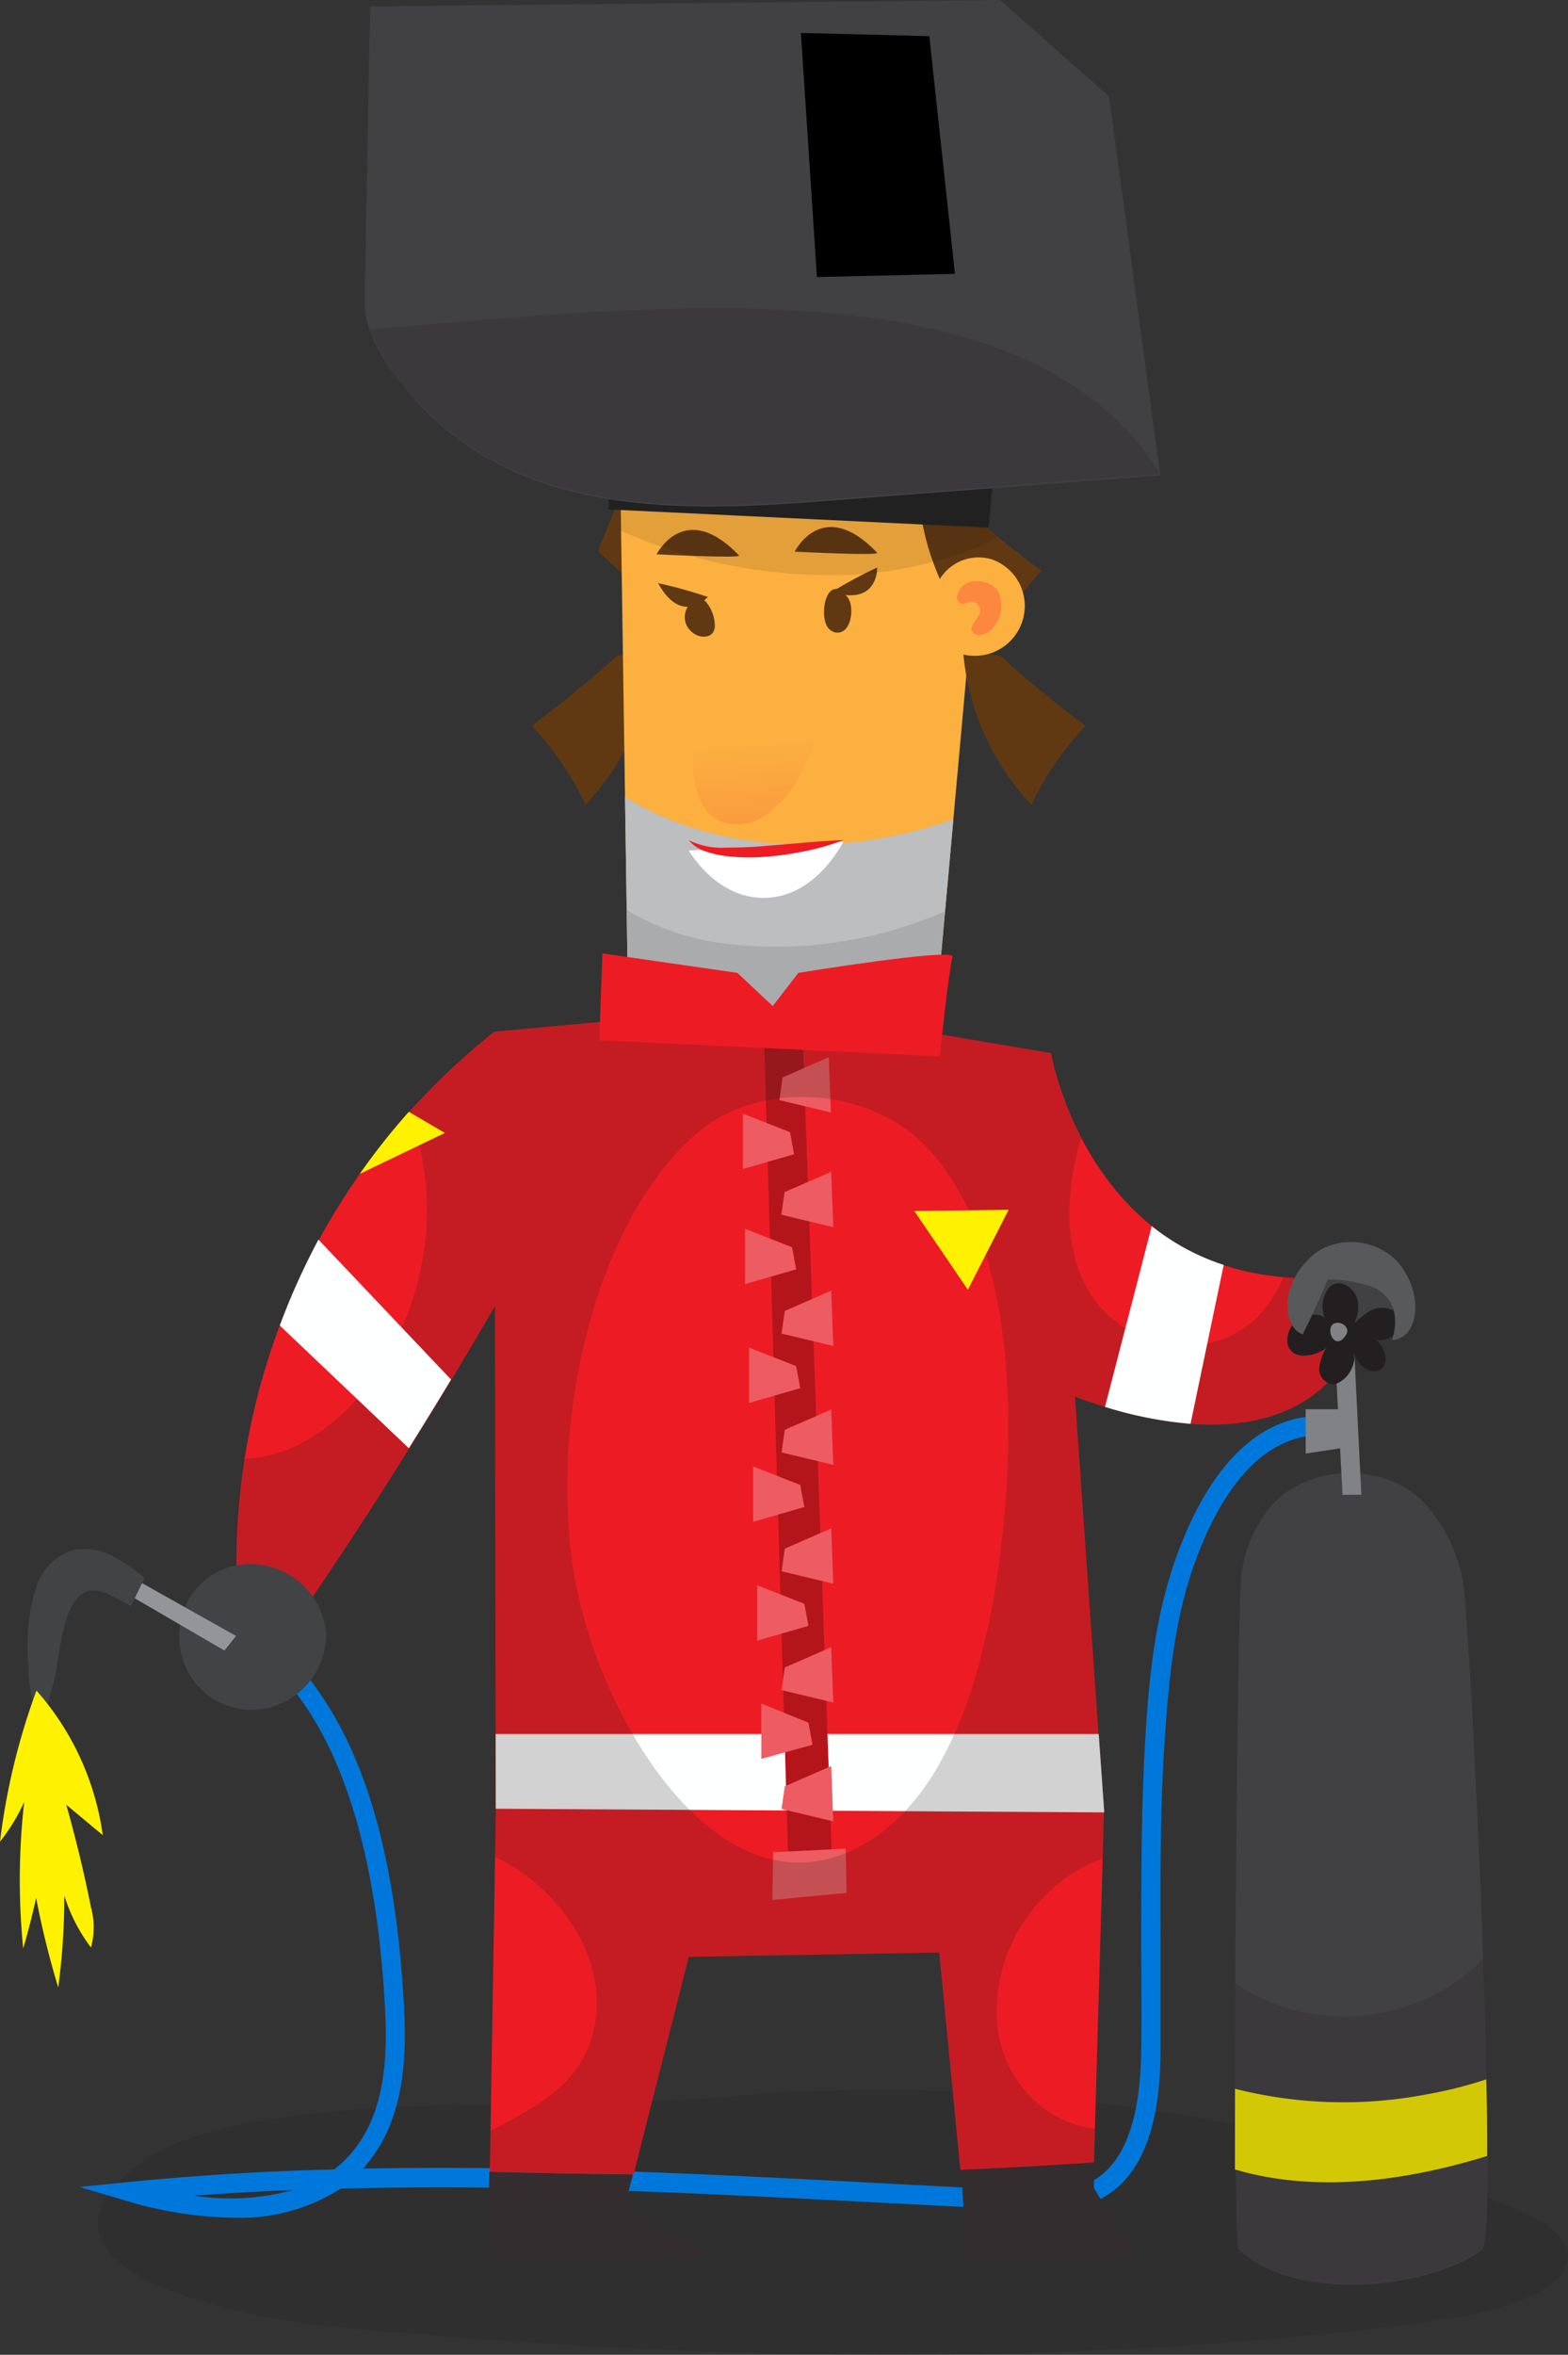 <svg xmlns="http://www.w3.org/2000/svg" xmlns:xlink="http://www.w3.org/1999/xlink" viewBox="0 0 141.9 213"><rect x="0" y="0" width="141.9" height="213" fill="#333333" stroke="none"/><defs><style>.cls-1{fill:#603913;}.cls-17,.cls-2{fill:#231f20;}.cls-2{opacity:0.2;}.cls-3{fill:#0078db;}.cls-4{fill:#ed1c24;}.cls-5{fill:#414042;}.cls-6{fill:#332d2f;}.cls-7{fill:#feffff;}.cls-8{fill:#fbb040;}.cls-9{fill:#bcbec0;}.cls-10{opacity:0.1;}.cls-11{fill:#262526;}.cls-12{fill:url(#linear-gradient);}.cls-13{fill:#424345;}.cls-14{fill:#939598;}.cls-15{fill:#fff200;}.cls-16{fill:#808285;}.cls-18{fill:#58595b;}.cls-19{fill:#b3151b;}.cls-20{fill:#ed5c62;}.cls-21{fill:#fc873e;}.cls-22{fill:#fff;}</style><linearGradient id="linear-gradient" x1="-1661.06" y1="1892.36" x2="-1657.2" y2="1859.53" gradientTransform="matrix(0.98, -0.18, 0.22, 0.84, 1281.85, -1792.9)" gradientUnits="userSpaceOnUse"><stop offset="0" stop-color="#fc5f3c"/><stop offset="1" stop-color="#fbb040"/></linearGradient></defs><title>team-blow-torch-2</title><g id="Layer_2" data-name="Layer 2"><g id="Layer_1-2" data-name="Layer 1"><path class="cls-1" d="M55.84,59.33q-3.71,3.33-7.71,6.32A28.44,28.44,0,0,1,53,72.79a23,23,0,0,0,6.18-14Z"/><path class="cls-2" d="M23.16,209.38a75.8,75.8,0,0,0,7.93,1.17c32.73,3.07,67.55,3.73,99.86-.78,5.43-.76,12.2-3.07,10.74-6.61-.68-1.66-3.06-2.77-5.31-3.68-21.24-8.56-47-12.08-71.37-9.76-12.73,1.21-43-1.12-52.39,6C3.45,202.64,12.51,207.22,23.16,209.38Z"/><path class="cls-3" d="M21.14,200.6a35.18,35.18,0,0,1-9.69-1.52l-4.25-1.26,4.41-.44c6.18-.61,12.4-1,18.63-1.14A10.55,10.55,0,0,0,32,194.51c2.94-3.62,3.07-8.81,2.84-12.93-.68-12.46-3.25-21.86-7.67-27.93a6.36,6.36,0,0,0-2-1.95l.81-1.54a7.9,7.9,0,0,1,2.58,2.46c4.68,6.43,7.3,15.87,8,28.86.24,4.43.09,10-3.23,14.12q-.24.29-.49.56c15.9-.31,31.84.53,47.42,1.35q6.21.33,12.42.63a12.79,12.79,0,0,0,5.6-.56c3.27-1.41,4.92-5.39,5-12.17.05-3.22,0-6.49,0-9.66,0-5.84,0-11.87.33-17.81s.88-11.67,2.87-17.18,5.77-12.23,12.42-12.67l.12,1.74c-5.7.38-9.07,6.47-10.89,11.52-1.91,5.29-2.4,10.92-2.77,16.7s-.35,11.89-.33,17.7c0,3.18,0,6.46,0,9.7C105,193,103,197.48,99,199.2a14.31,14.31,0,0,1-6.37.7c-4.14-.2-8.28-.42-12.42-.63-16.23-.85-32.85-1.73-49.38-1.3A16.84,16.84,0,0,1,21.14,200.6Zm-3.6-2a21.38,21.38,0,0,0,9-.51Q22.05,198.28,17.54,198.61Z"/><path class="cls-4" d="M95.11,95.26s4,23.52,28.09,20L122,122.45s-4.39,11.32-24.73,3.89L89,113.17Z"/><path class="cls-2" d="M116.15,115.48c-1.51,3.69-4.6,6.41-9.38,6.19a10.15,10.15,0,0,1-9.3-7.28c-1.16-3.52-.69-7.34.19-10.87.05-.2.11-.4.18-.59a29.11,29.11,0,0,1-2.75-7.68L89,113.17l8.27,13.17c20.35,7.43,24.73-3.89,24.73-3.89l1.19-7.24A30.81,30.81,0,0,1,116.15,115.48Z"/><path class="cls-5" d="M126.07,117.75a3.49,3.49,0,0,0-1.1-2.47c-3.87-3.79-9.58,2.76-5.87,6.37a3.46,3.46,0,0,0,4.06.59A5.25,5.25,0,0,0,126.07,117.75Z"/><path class="cls-6" d="M44.16,204.12H63.87l-7.3-4.65.71-2.79q-6.5-.07-13-.24Z"/><path class="cls-6" d="M87.07,197.51l.35,6.61h15.33L99,197.92,99,195.6q-6,.42-12.08.67Z"/><path class="cls-4" d="M44.74,93.32A61.42,61.42,0,0,0,21.52,145.6a21,21,0,0,1,5.35.93Q36.73,132.15,45.45,117Z"/><path class="cls-2" d="M44.74,93.32A57.86,57.86,0,0,0,37,100.53a25.23,25.23,0,0,1,1,14.55c-1.67,7.76-7.66,16.49-15.93,16.88a58.34,58.34,0,0,0-.59,13.65,21,21,0,0,1,5.35.93Q36.73,132.15,45.45,117Z"/><path class="cls-7" d="M25.32,119.9,37,131q1.93-3.09,3.82-6.21l-12-12.66A62.73,62.73,0,0,0,25.32,119.9Z"/><path class="cls-4" d="M95.11,95.26,69.93,91,44.74,93.32l.13,69.35v1.28h0l-.54,32.5q6.5.16,13,.24l5-19.68L85,176.61l1.91,19.66Q93,196,99,195.6l.91-31.66Z"/><polygon class="cls-7" points="99.43 156.85 44.86 156.85 44.87 162.67 44.87 163.61 99.93 163.94 99.43 156.85"/><polygon class="cls-1" points="56.42 44.19 54.1 49.86 57.44 52.91 56.42 44.19"/><polygon class="cls-8" points="85.09 87.24 89.36 39.98 56.04 36.88 56.81 88.79 71.53 92.28 85.09 87.24"/><path class="cls-1" d="M79.38,50c.28.29-7.46-.1-7.46-.1S74.44,44.82,79.38,50Z"/><path class="cls-1" d="M66.88,50.24c.28.29-7.46-.1-7.46-.1S61.95,45.11,66.88,50.24Z"/><path class="cls-1" d="M59.56,52.75A40.92,40.92,0,0,1,64.06,54S61.71,56.67,59.56,52.75Z"/><path class="cls-1" d="M75.26,53.55a40.92,40.92,0,0,1,4.12-2.21S79.52,54.87,75.26,53.55Z"/><path class="cls-9" d="M56.56,72.08l.25,16.71,14.72,3.49,13.56-5,1.19-13.18C76.8,77.53,64.94,77.39,56.56,72.08Z"/><path class="cls-10" d="M65.86,85.38a22.4,22.4,0,0,1-9.14-3.07l.1,6.49,14.72,3.49,13.56-5,.44-4.87A38.07,38.07,0,0,1,65.86,85.38Z"/><path class="cls-1" d="M86.52,45.33q3.71,3.33,7.71,6.32a28.44,28.44,0,0,0-4.9,7.14,23,23,0,0,1-6.18-14Z"/><path class="cls-1" d="M86.52,45.33q3.71,3.33,7.71,6.32a28.44,28.44,0,0,0-4.9,7.14,23,23,0,0,1-6.18-14Z"/><path class="cls-1" d="M90.52,59.33q3.71,3.33,7.71,6.32a28.44,28.44,0,0,0-4.9,7.14,23,23,0,0,1-6.18-14Z"/><polygon class="cls-11" points="55.36 41.43 89.84 43.85 89.45 47.73 55.07 46.08 55.36 41.43"/><path class="cls-10" d="M89.27,47.72h.18l.39-3.87L89,43.79,89.36,40,56,36.88l.07,4.6-.75-.05-.29,4.65,1.11.05,0,1.85a46.26,46.26,0,0,0,21.88,3.94,36.89,36.89,0,0,0,10.42-2.4,10,10,0,0,0,1.8-.94Z"/><path class="cls-5" d="M105,43,100.37,8.72,90.49,0l-57,.58L33,27.31c-.08,3.5,3.28,7.62,5.53,9.88,10,10,24.89,9.06,37.85,8Z"/><path class="cls-2" d="M33.44,29.79a22.1,22.1,0,0,0,5.05,7.28c10,10,24.89,9.06,37.85,8L105,42.88C92.88,23.19,58.21,27.85,33.44,29.79Z"/><polygon points="84.1 3.27 86.42 24.77 73.93 25.06 72.48 2.98 84.1 3.27"/><path class="cls-8" d="M84.85,52.74a4.13,4.13,0,0,1,4.88-2.15,4.46,4.46,0,0,1,3,4.52A4.52,4.52,0,0,1,84.27,57C83.28,55.28,84.05,54.55,84.85,52.74Z"/><path class="cls-12" d="M64,60.15c-1.62,5.74-2.75,14.55,2.91,14.43a4.64,4.64,0,0,0,2.61-1C73,71,74.29,65.84,75,61.74a11.5,11.5,0,0,0-.26-6.3c-.8-2-2.81-3.59-4.93-3.31S66.39,54.18,65.47,56A25.61,25.61,0,0,0,64,60.15Z"/><path class="cls-1" d="M76.85,54.27c.46,1,.11,3.21-1.3,2.93a1.2,1.2,0,0,1-.8-.76c-.6-1.5.34-4.66,2-2.34A1.15,1.15,0,0,1,76.85,54.27Z"/><path class="cls-1" d="M63.87,54.42a3.4,3.4,0,0,1,.81,2c.15,1.36-1.34,1.46-2.13.69a1.74,1.74,0,0,1,.12-2.69A.91.91,0,0,1,63.87,54.42Z"/><path class="cls-13" d="M24.57,154.4a6.8,6.8,0,0,0,4.93-6.76,6.88,6.88,0,0,0-5.36-6,6.45,6.45,0,0,0-7.23,3.34,7,7,0,0,0,.08,6.21A6.51,6.51,0,0,0,24.57,154.4Z"/><polygon class="cls-14" points="21.36 147.98 20.31 149.3 7.96 142.11 8.62 140.82 21.36 147.98"/><path class="cls-13" d="M3.23,154.41a.47.47,0,0,0,.51.22c.33-.08.5-.43.62-.75.9-2.47.9-5.19,1.73-7.68.35-1,1-2.14,2.06-2.32a3.31,3.31,0,0,1,1.93.47q.9.44,1.77.93l1.23-2.55a15.33,15.33,0,0,0-3.1-2.07,5.16,5.16,0,0,0-3.63-.37,5.13,5.13,0,0,0-3,3.09,17.37,17.37,0,0,0-.78,7.09C2.58,150.93,2.62,153.6,3.23,154.41Z"/><path class="cls-15" d="M6,163.25,9.3,166a24.88,24.88,0,0,0-6-13.08A60.3,60.3,0,0,0,0,166.59,17.53,17.53,0,0,0,2.19,163a62.53,62.53,0,0,0-.09,13.25q.66-2.25,1.17-4.58a78.38,78.38,0,0,0,2,8.11,62.33,62.33,0,0,0,.55-8.3,15.62,15.62,0,0,0,2.41,4.68,6.8,6.8,0,0,0,0-3.65C7.61,169.39,6.85,166.28,6,163.25Z"/><path class="cls-5" d="M132.4,143.08a14.39,14.39,0,0,0-3.61-7.24c-3.56-3.63-10.4-3.42-13.8.42a12.28,12.28,0,0,0-2.63,6c-.42,2.18-.93,60.56-.25,61.2,5.37,5,17.59,3.45,22,0C135.79,202,133,146.09,132.4,143.08Z"/><polygon class="cls-16" points="120.77 121.55 121.5 135.21 123.2 135.21 122.52 121.55 120.77 121.55"/><polygon class="cls-16" points="121.54 127.47 118.16 127.47 118.16 131.48 121.99 130.9 121.54 127.47"/><path class="cls-17" d="M116.5,121.37a1.34,1.34,0,0,0,.66,1.07,1.83,1.83,0,0,0,.92.18,3.42,3.42,0,0,0,2-.74,3.94,3.94,0,0,0-.69,1.93,1.36,1.36,0,0,0,1.23,1.4,1.44,1.44,0,0,0,.71-.25,2.75,2.75,0,0,0,1.23-2.59c.11.92,1.43,2.12,2.36,1.5s.33-2.19-.45-2.71a1.76,1.76,0,0,0,1.92-.75,1.48,1.48,0,0,0-.44-1.94,2.28,2.28,0,0,0-2.39.4,7.08,7.08,0,0,0-1,.84,3.48,3.48,0,0,0,.32-2c-.14-.93-1.25-2-2.26-1.51a1.26,1.26,0,0,0-.45.42,2.74,2.74,0,0,0-.17,2.82c-.13-.72-1.75-.56-2.2-.29A2.39,2.39,0,0,0,116.5,121.37Z"/><path class="cls-18" d="M126.12,113.78a5.87,5.87,0,0,0-6.4-.85c-2.19,1.14-4,4.38-2.85,6.78a2.21,2.21,0,0,0,.35.54,1.56,1.56,0,0,0,.67.45q1.07-2.12,2-4.32c.09-.22.19-.44.29-.65a12.12,12.12,0,0,1,3.77.59,3.61,3.61,0,0,1,1.84,1.41,3.44,3.44,0,0,1,.46,1.67,4.72,4.72,0,0,1-.29,1.81,1.93,1.93,0,0,0,1.64-1C128.74,118.21,127.72,115.25,126.12,113.78Z"/><path class="cls-16" d="M121.85,120.68c-1.06,1.82-2.09-.75-1-1C121.53,119.51,122.15,120.16,121.85,120.68Z"/><polygon class="cls-19" points="69.09 92.09 71.43 171.64 75.39 171.14 72.55 91.1 69.09 92.09"/><path class="cls-20" d="M67.23,105.74v-5l4.26,1.67.37,2Zm4.82,9.08-.37-2-4.26-1.67v5Zm.37,10.75-.37-2-4.26-1.67v5Zm.37,10.75-.37-2-4.26-1.67v5Zm.37,10.75-.37-2-4.26-1.67v5Zm.37,10.75-.37-2L68.9,154.1v5Z"/><path class="cls-20" d="M70.53,99.51l.29-2.05L75,95.63l.19,5ZM75.41,111l-.19-5L71,107.83l-.29,2.05Zm0,10.75-.19-5-4.2,1.83-.29,2.05Zm0,10.75-.19-5-4.2,1.83-.29,2.05Zm0,10.75-.19-5-4.2,1.83-.29,2.05Zm0,10.75-.19-5-4.2,1.83-.29,2.05Zm0,10.75-.19-5-4.2,1.83-.29,2.05Z"/><polygon class="cls-20" points="69.97 167.54 76.53 167.22 76.61 171.22 69.89 171.86 69.97 167.54"/><path class="cls-2" d="M99.81,168.08l.12-4.13L95.11,95.26,69.93,91,44.74,93.32l.13,69.35v1.28h0l-.07,4c5.61,2.68,10.38,9.11,8.95,15.58-1.13,5.09-5.24,7-9.36,9.23l-.06,3.7q6.5.16,13,.24l5-19.68L85,176.61l1.91,19.66Q93,196,99,195.6l.09-3.05a10.06,10.06,0,0,1-4.76-1.94A10.77,10.77,0,0,1,90.2,182,14.92,14.92,0,0,1,99.81,168.08ZM91,135.72c-.89,11.56-3.94,27.22-14.1,31.74-12.14,5.41-22.63-12-24.88-24.72-2.37-13.4,1.51-31.91,11-40.19,5.55-4.85,15.5-4.31,20.73,1.11C91,111.17,91.8,125,91,135.72Z"/><path class="cls-4" d="M54.23,94.09l.29-7.85L66.73,88l3.2,3,2.32-3s14.24-2.32,13.95-1.45-1.16,9-1.16,9Z"/><path class="cls-7" d="M100,127.26a35.82,35.82,0,0,0,7.74,1.53l3-14.37a20.67,20.67,0,0,1-6.51-3.51Z"/><path class="cls-15" d="M32.56,106.18l7.7-3.7L37,100.57A60.52,60.52,0,0,0,32.56,106.18Z"/><polygon class="cls-15" points="82.74 109.54 91.28 109.43 87.59 116.66 82.74 109.54"/><path class="cls-21" d="M89.44,57.18c-.47.34-1.3.41-1.49-.14s.66-1.1.75-1.75a.82.82,0,0,0-.94-.86c-.25.05-.47.23-.72.19A.61.61,0,0,1,86.6,54a1.66,1.66,0,0,1,1.74-1.43,2.38,2.38,0,0,1,1.75.63,1.42,1.42,0,0,1,.3.38,2,2,0,0,1,.17.69A2.92,2.92,0,0,1,89.44,57.18Z"/><path class="cls-15" d="M111.77,188.94c0,2.71,0,5.19,0,7.3l.71.2c7.16,1.88,15,.77,22.1-1.42,0-2.06,0-4.4-.08-6.93a38.85,38.85,0,0,1-5.53,1.38A40,40,0,0,1,111.77,188.94Z"/><path class="cls-2" d="M115.77,181.41a17.85,17.85,0,0,1-4-2c0,12.66,0,23.75.32,24,5.37,5,17.59,3.45,22,0,.8-.64.64-12.91.18-26.23A17.9,17.9,0,0,1,115.77,181.41Z"/><path class="cls-22" d="M62.33,76.94l14-.83c-.23.45-2.55,4.88-6.89,5.1S62.6,77.38,62.33,76.94Z"/><path class="cls-4" d="M62.33,76a6.73,6.73,0,0,0,3.38.67c1.16,0,2.34-.05,3.51-.15,2.35-.17,4.7-.43,7.11-.53a21.08,21.08,0,0,1-3.47,1,27.52,27.52,0,0,1-3.57.51,18.16,18.16,0,0,1-3.64-.07,8.73,8.73,0,0,1-1.8-.42A3.29,3.29,0,0,1,62.33,76Z"/></g></g></svg>